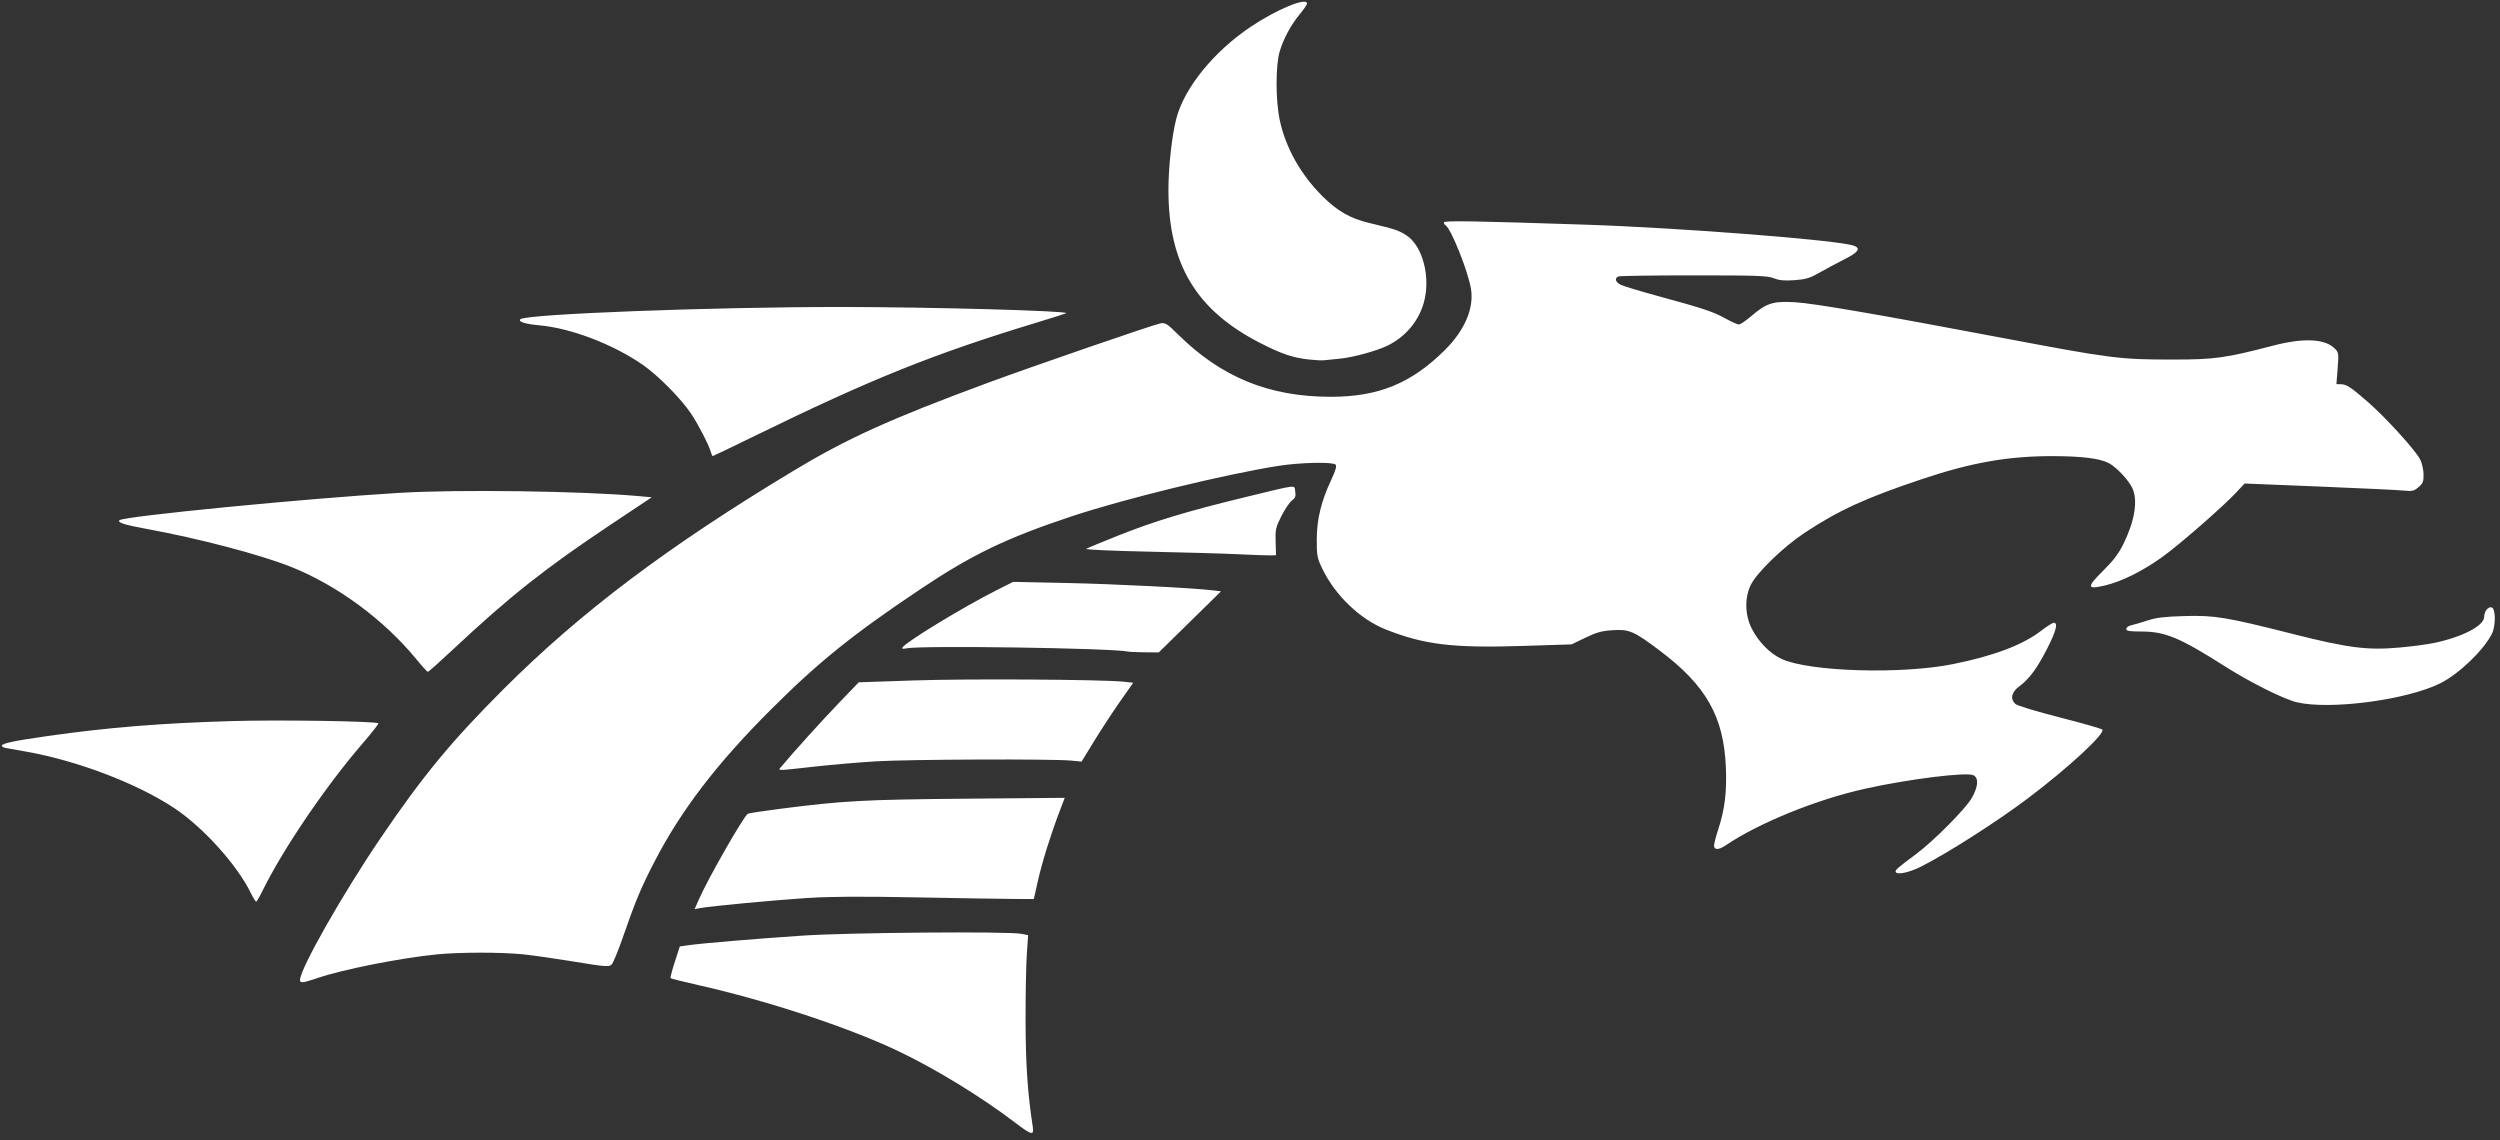 <?xml version="1.0" encoding="UTF-8" standalone="no"?>
<svg
   xmlns:dc="http://purl.org/dc/elements/1.1/"
   xmlns:cc="http://creativecommons.org/ns#"
   xmlns:rdf="http://www.w3.org/1999/02/22-rdf-syntax-ns#"
   xmlns:svg="http://www.w3.org/2000/svg"
   xmlns="http://www.w3.org/2000/svg"
   width="377.031mm"
   height="171.979mm"
   viewBox="0 0 377.031 171.979"
   version="1.1"
   id="svg8">
  <rect x="0" y="0" width="377.031" height="171.979" fill="#333333" stroke="none"/>
  <defs
     id="defs2" />
  <g
     id="layer1"
     transform="translate(82.682,-46.213)">
    <path
       style="fill:#ffffff;fill-opacity:1;stroke:none;stroke-width:0.265"
       d="m 70.379,215.494 c -5.044,-3.849 -12.032,-8.121 -17.643,-10.785 -7.544,-3.582 -19.596,-7.558 -30.117,-9.935 -2.217,-0.501 -4.089,-0.969 -4.16,-1.04 -0.071,-0.071 0.211,-1.178 0.628,-2.459 l 0.757,-2.33 1.299,-0.183 c 2.126,-0.299 10.151,-0.973 17.222,-1.447 6.994,-0.469 31.05,-0.663 33.011,-0.266 l 0.996,0.202 -0.202,2.964 c -0.111,1.63 -0.193,6.179 -0.182,10.108 0.019,6.522 0.316,10.849 1.084,15.809 0.214,1.382 -0.163,1.293 -2.692,-0.637 z M -37.439,194.011 c 0,-1.652 6.39,-12.914 12.109,-21.338 6.403,-9.434 10.723,-14.671 18.563,-22.506 11.641,-11.634 24.686,-21.463 43.676,-32.909 8.169,-4.923 14.61,-7.844 29.236,-13.256 6.717,-2.485 25.24,-8.867 26.203,-9.027 0.711,-0.119 1.013,0.074 2.646,1.689 6.52,6.448 13.711,9.383 23.01,9.391 7.199,0.007 12.176,-2.032 17.221,-7.055 3.005,-2.993 4.42,-6.314 3.933,-9.236 -0.443,-2.659 -2.996,-9.052 -3.816,-9.559 -0.149,-0.092 -0.271,-0.294 -0.271,-0.449 0,-0.29 4.224,-0.224 21.167,0.333 14.596,0.48 38.443,2.346 40.68,3.183 1.075,0.403 0.659,0.992 -1.455,2.058 -1.128,0.569 -2.824,1.475 -3.77,2.014 -1.446,0.824 -2.043,1.002 -3.751,1.122 -1.528,0.107 -2.299,0.035 -3.114,-0.291 -0.942,-0.377 -2.508,-0.433 -12.036,-0.433 -6.024,0 -11.142,0.072 -11.372,0.161 -0.644,0.247 -0.497,0.844 0.309,1.254 0.4,0.204 2.99,0.986 5.755,1.739 6.767,1.843 8.189,2.318 10.08,3.363 0.887,0.49 1.787,0.891 2,0.891 0.213,0 1.035,-0.555 1.827,-1.232 2.331,-1.995 3.287,-2.304 6.584,-2.128 2.764,0.148 12.462,1.813 31.103,5.34 16.685,3.157 17.871,3.308 25.929,3.308 6.319,8e-5 7.959,-0.228 15.113,-2.098 4.569,-1.195 7.82,-1.051 9.282,0.412 0.623,0.623 0.64,0.736 0.461,3.021 l -0.186,2.374 0.629,0.009 c 0.897,0.013 1.492,0.398 4.07,2.636 2.663,2.312 7.181,7.266 7.915,8.68 0.28,0.539 0.517,1.552 0.529,2.257 0.018,1.1 -0.087,1.373 -0.754,1.947 -0.69,0.594 -0.939,0.651 -2.249,0.519 -0.81,-0.082 -6.538,-0.355 -12.729,-0.606 l -11.255,-0.457 -1.266,1.354 c -2.034,2.175 -8.562,7.87 -11.148,9.726 -2.945,2.114 -6.082,3.681 -8.564,4.276 -2.836,0.681 -2.897,0.314 -0.362,-2.199 1.566,-1.552 2.347,-2.586 3.072,-4.065 1.671,-3.41 2.178,-6.425 1.39,-8.277 -0.526,-1.237 -2.451,-3.305 -3.644,-3.913 -1.352,-0.69 -4.044,-1.021 -8.374,-1.031 -6.73,-0.016 -12.271,0.956 -19.765,3.465 -8.493,2.843 -12.574,4.712 -17.7,8.103 -3.209,2.123 -7.236,6.025 -8.124,7.871 -0.937,1.948 -0.882,4.497 0.142,6.543 1.007,2.014 2.766,3.803 4.535,4.613 4.201,1.923 18.105,2.335 25.856,0.765 6.178,-1.251 10.55,-2.911 13.309,-5.053 0.836,-0.649 1.678,-1.18 1.87,-1.18 0.664,0 0.348,1.244 -0.977,3.845 -1.541,3.026 -2.724,4.634 -4.22,5.734 -1.201,0.883 -1.427,1.92 -0.584,2.683 0.266,0.241 3.261,1.147 6.655,2.013 3.394,0.866 6.287,1.691 6.429,1.833 0.54,0.54 -5.054,5.72 -11.15,10.324 -4.649,3.511 -12.191,8.334 -16.174,10.345 -1.725,0.871 -3.543,1.271 -3.81,0.839 -0.171,-0.277 0.148,-0.56 3.148,-2.799 2.582,-1.928 7.381,-6.765 8.291,-8.357 0.991,-1.734 1.093,-3.019 0.275,-3.457 -0.981,-0.525 -9.786,0.569 -16.371,2.034 -7.349,1.635 -16.016,5.16 -21.034,8.555 -1.021,0.691 -1.72,0.699 -1.72,0.019 0,-0.287 0.285,-1.395 0.634,-2.464 0.993,-3.043 1.305,-5.599 1.145,-9.378 -0.324,-7.632 -2.982,-12.313 -9.982,-17.575 -3.909,-2.938 -4.585,-3.231 -7.097,-3.069 -1.645,0.106 -2.427,0.322 -4.112,1.135 l -2.081,1.004 -7.312,0.233 c -10.601,0.338 -14.857,-0.171 -20.682,-2.473 -3.905,-1.543 -7.673,-5.156 -9.619,-9.225 -0.755,-1.578 -0.822,-1.937 -0.811,-4.366 0.013,-3.066 0.648,-5.69 2.162,-8.937 0.697,-1.494 0.88,-2.138 0.669,-2.349 -0.427,-0.427 -5.341,-0.32 -8.565,0.186 -8.175,1.284 -23.272,4.97 -31.32,7.648 -9.797,3.26 -14.94,5.741 -22.78,10.99 -10.141,6.789 -15.337,10.975 -22.483,18.113 -8.169,8.159 -13.539,15.175 -17.562,22.944 -2.018,3.897 -2.887,5.975 -4.779,11.433 -0.7,2.019 -1.461,3.859 -1.69,4.088 -0.379,0.379 -0.887,0.34 -5.645,-0.439 -2.876,-0.471 -6.36,-0.969 -7.742,-1.107 -3.338,-0.334 -9.606,-0.326 -13.003,0.015 -5.548,0.558 -14.15,2.267 -18.005,3.578 -2.171,0.738 -2.595,0.785 -2.595,0.287 z M 22.757,181.766 c 1.372,-3.106 6.677,-12.385 7.331,-12.822 0.129,-0.086 2.282,-0.419 4.784,-0.74 9.619,-1.234 12.739,-1.404 28.151,-1.539 l 14.869,-0.13 -0.742,1.944 c -1.358,3.555 -2.667,7.745 -3.297,10.549 l -0.622,2.772 -3.014,-0.015 c -1.658,-0.008 -8.253,-0.115 -14.656,-0.237 -8.376,-0.16 -13.015,-0.133 -16.536,0.095 -4.919,0.319 -14.461,1.218 -16.084,1.516 l -0.87,0.16 z m -67.652,-0.957 c -2.085,-4.217 -7.162,-9.835 -11.482,-12.707 -5.641,-3.75 -14.64,-7.178 -22.452,-8.553 -1.319,-0.232 -2.666,-0.472 -2.993,-0.533 -0.327,-0.061 -0.595,-0.214 -0.595,-0.339 0,-0.349 1.813,-0.733 6.881,-1.456 9.106,-1.3 17.149,-1.953 27.911,-2.264 7.158,-0.207 21.681,0.02 22.006,0.344 0.071,0.071 -0.985,1.419 -2.348,2.996 -5.611,6.496 -12.082,16.032 -15.188,22.38 -0.409,0.837 -0.814,1.521 -0.899,1.521 -0.085,0 -0.463,-0.625 -0.841,-1.389 z m 79.99,-18.918 c 1.738,-2.088 6.275,-7.106 8.737,-9.663 l 2.998,-3.115 8.467,-0.286 c 8.041,-0.271 28.498,-0.141 31.541,0.201 l 1.378,0.155 -1.974,2.815 c -1.085,1.548 -2.837,4.224 -3.892,5.945 l -1.918,3.13 -1.602,-0.155 c -2.784,-0.27 -24.387,-0.188 -29.354,0.111 -2.619,0.158 -6.846,0.52 -9.393,0.806 -5.753,0.645 -5.476,0.642 -4.988,0.056 z m 228.609,-9.769 c -1.96,-0.464 -7.01,-2.984 -10.763,-5.37 -6.916,-4.397 -9.085,-5.3 -12.728,-5.3 -1.785,0 -2.221,-0.077 -2.221,-0.392 0,-0.216 0.327,-0.461 0.728,-0.546 0.4,-0.085 1.502,-0.408 2.447,-0.719 1.344,-0.442 2.564,-0.589 5.58,-0.673 4.601,-0.128 6.254,0.145 16.401,2.71 8.317,2.102 11.205,2.47 16.019,2.04 1.874,-0.167 4.241,-0.48 5.259,-0.696 4.304,-0.91 7.541,-2.605 7.541,-3.951 0,-0.837 0.628,-1.599 1.152,-1.397 0.589,0.226 0.594,2.806 0.007,3.967 -1.256,2.484 -4.94,6.027 -7.735,7.44 -5.007,2.53 -16.648,4.079 -21.687,2.886 z m -283.539,-6.425 c -4.926,-6.02 -11.99,-11.229 -19.011,-14.016 -4.643,-1.843 -13.842,-4.258 -21.739,-5.706 -3.364,-0.617 -4.428,-0.958 -4.078,-1.308 0.588,-0.588 27.916,-3.26 42.172,-4.123 8.86,-0.536 27.568,-0.283 36.116,0.488 l 1.984,0.179 -6.218,4.141 c -9.792,6.521 -15.254,10.842 -23.668,18.726 -2.031,1.903 -3.773,3.459 -3.873,3.459 -0.099,0 -0.858,-0.828 -1.686,-1.84 z m 107.279,-1.218 c -2.427,-0.529 -31.285,-0.95 -33.437,-0.488 -0.531,0.114 -0.705,0.073 -0.576,-0.136 0.525,-0.85 9.178,-6.111 14.253,-8.666 l 2.429,-1.223 8.07,0.169 c 7.302,0.153 19.31,0.76 22.154,1.121 l 1.12,0.142 -4.692,4.604 -4.692,4.604 -2.117,-0.02 c -1.164,-0.011 -2.295,-0.059 -2.514,-0.107 z m 16.801,-14.673 c -2.183,-0.107 -8.353,-0.286 -13.712,-0.398 -5.514,-0.115 -9.591,-0.3 -9.393,-0.427 0.193,-0.123 2.434,-1.052 4.981,-2.064 5.298,-2.105 10.295,-3.615 18.785,-5.676 8.374,-2.033 7.583,-1.941 7.748,-0.902 0.113,0.71 0.017,0.967 -0.509,1.368 -0.357,0.272 -1.067,1.325 -1.579,2.341 -0.85,1.689 -0.925,2.021 -0.87,3.872 l 0.061,2.024 -0.772,0.029 c -0.424,0.016 -2.558,-0.059 -4.74,-0.166 z M 24.547,114.452 c -0.272,-1.039 -1.911,-4.228 -3.018,-5.872 -1.548,-2.299 -4.976,-5.761 -7.283,-7.356 -4.488,-3.102 -10.808,-5.517 -15.569,-5.947 -2.188,-0.198 -3.267,-0.544 -2.873,-0.923 0.811,-0.779 28.866,-1.848 48.381,-1.843 13.408,0.003 34.295,0.579 33.939,0.935 -0.049,0.049 -2.049,0.683 -4.446,1.411 -15.531,4.713 -24.982,8.512 -42.561,17.11 -3.404,1.665 -6.243,3.027 -6.309,3.027 -0.066,0 -0.184,-0.244 -0.262,-0.542 z m 90.086,-14.03 c -2.361,-0.266 -4.03,-0.832 -7.179,-2.437 -9.731,-4.957 -13.919,-11.914 -13.923,-23.129 -0.001,-3.459 0.527,-8.222 1.197,-10.785 1.206,-4.618 5.649,-10.09 11.23,-13.831 3.919,-2.626 8.474,-4.503 8.474,-3.491 0,0.156 -0.463,0.84 -1.03,1.521 -1.369,1.647 -2.53,3.793 -3.101,5.736 -0.62,2.109 -0.611,7.37 0.018,10.319 0.894,4.193 3.181,8.257 6.487,11.527 2.221,2.196 4.141,3.296 6.932,3.969 4.077,0.984 4.458,1.11 5.664,1.874 2.474,1.569 3.72,6.368 2.641,10.171 -0.786,2.769 -2.715,5.082 -5.354,6.419 -1.627,0.824 -5.398,1.856 -7.434,2.034 -0.979,0.085 -2.018,0.189 -2.309,0.23 -0.291,0.041 -1.332,-0.016 -2.313,-0.127 z"
       id="path880" />
  </g>
</svg>
